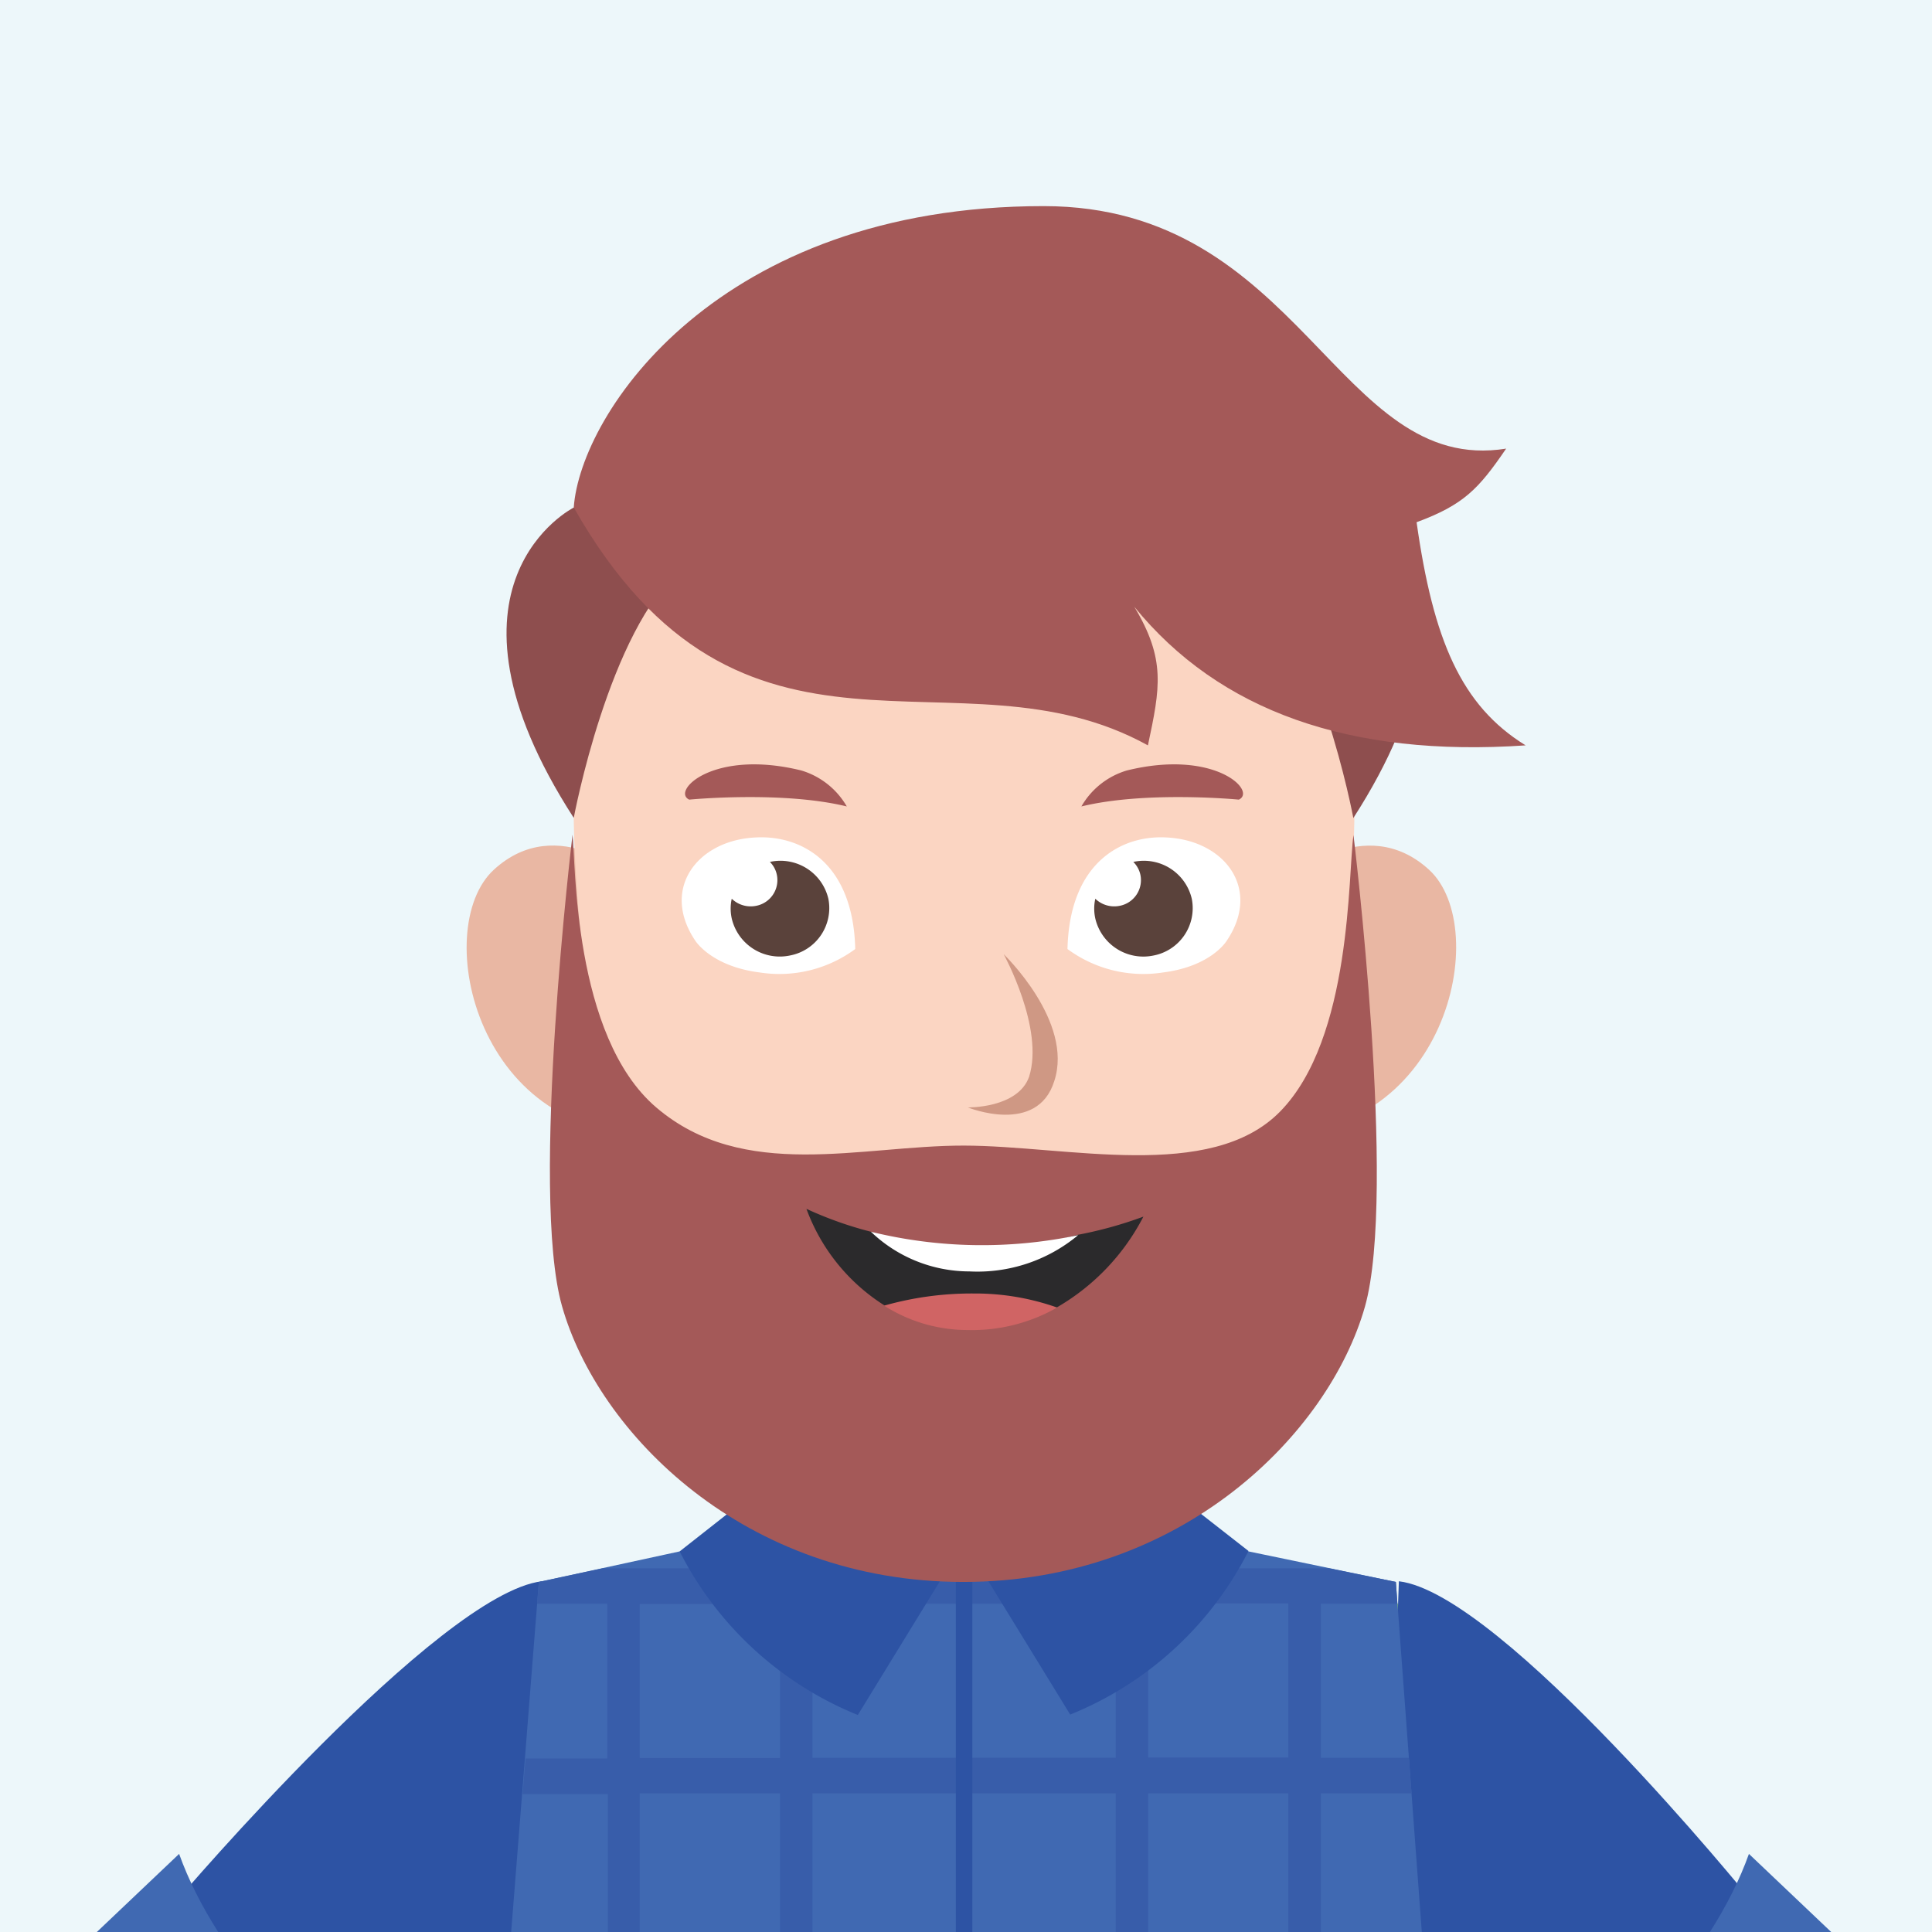 <?xml version="1.0" encoding="UTF-8"?> <svg xmlns="http://www.w3.org/2000/svg" data-name="Layer 1" viewBox="0 0 141.73 141.73"> <defs> <clipPath id="a"> <path fill="none" d="M0 0h141.73v141.73H0z"></path> </clipPath> </defs> <path fill="#edf7fa" d="M0 0h141.73v141.73H0z"></path> <g clip-path="url(#a)"> <path fill="#fbd5c2" d="M58.65 91.86H82.4v23.75H58.65z"></path> <path d="M58.65 103.55a23.08 23.08 0 0 0 23.75 0V89.16H58.65z" fill="#e9b7a3"></path> <path fill="#fbd5c2" d="M70.53 107.66l-32.04 9.99 1.42 87.58H101.14l1.42-87.58-32.03-9.99z"></path> <path d="M89.25 113.43a24.27 24.27 0 0 1-37.45 0l-13.31 4.22 1.42 87.58h61.23l1.42-87.58z" fill="#89c76e"></path> <path d="M94.61 64.44s5.48-4.95 10.21-.65 1.25 20.15-12.28 19.38zM46.44 64.46s-5.48-5-10.21-.66S35 84 48.51 83.18z" fill="#e9b7a3"></path> <path d="M70.72 25.69c-34.38 0-29.49 35.8-26.61 54.32 3.17 20.5 17.7 22.34 17.7 22.34 0 3.38 17.83 3.38 17.83 0 0 0 14.52-1.84 17.7-22.34 2.87-18.52 7.77-54.32-26.62-54.32z" fill="#fbd5c2"></path> <path d="M62.74 69.62a9.37 9.37 0 0 1-7 1.72C52.16 70.89 51 69 51 69c-2.54-3.78.13-7.32 4.35-7.56 3.36-.22 7.24 1.78 7.39 8.18z" fill="#fff"></path> <path d="M73.93 93.29a8.62 8.62 0 0 1-6.76-.29 3.37 3.37 0 0 0 3.33 2.09c2.85.11 3.43-1.8 3.43-1.8z" fill="#e9b7a3"></path> <path d="M81.12 87.11s-8.88 4.83-20.28-.76c0 0 9.29 8.65 20.28.76z" fill="#cf9884"></path> <path d="M78.31 69.62a9.37 9.37 0 0 0 7 1.72C88.89 70.89 90 69 90 69c2.54-3.78-.13-7.32-4.35-7.56-3.31-.22-7.19 1.78-7.34 8.18z" fill="#fff"></path> <path d="M60.77 65.94a3.61 3.61 0 0 0-4.29-2.71 1.87 1.87 0 0 1 .51.95 1.92 1.92 0 0 1-1.52 2.27 2 2 0 0 1-1.79-.52 3.37 3.37 0 0 0 0 1.45 3.62 3.62 0 0 0 4.29 2.71 3.54 3.54 0 0 0 2.8-4.15zM87.43 65.94a3.61 3.61 0 0 0-4.29-2.71 1.89 1.89 0 0 1 .52.95 1.92 1.92 0 0 1-1.52 2.27 2 2 0 0 1-1.79-.52 3.37 3.37 0 0 0 0 1.45 3.62 3.62 0 0 0 4.25 2.72 3.54 3.54 0 0 0 2.83-4.16z" fill="#5a423b"></path> <path d="M50.56 58.66c-1.33-.62 1.75-3.73 8.22-2.14a5.76 5.76 0 0 1 3.34 2.64c-4.76-1.16-11.56-.5-11.56-.5zM90.88 58.66c1.34-.62-1.75-3.73-8.21-2.14a5.72 5.72 0 0 0-3.34 2.64c4.76-1.16 11.55-.5 11.55-.5z" fill="#a45958"></path> <path d="M42.08 37.24S31 42.82 42.09 60c0 0 2.57-13.82 7.95-18.32s-7.96-4.44-7.96-4.44zM99.28 37.24s11.07 5.58 0 22.77c0 0-2.57-13.82-8-18.32s8-4.45 8-4.45z" fill="#8e4e4e"></path> <path d="M42.09 37.23c12.4 21.82 28.14 9.71 42.12 17.45.9-4.23 1.32-6.31-1-10.17Q92.57 56 111.92 54.68c-4.74-2.92-6.78-7.75-8-16.37 3.46-1.28 4.55-2.44 6.57-5.4-12.4 2-15-17.79-33.93-17.79-23.89 0-33.98 15.19-34.47 22.11z" fill="#a45958"></path> <path d="M128.39 139.32l-10.48 23.28-16.39-15.6 1.1-31c7.59.91 25.77 23.32 25.77 23.32zM13.06 139.32l10.48 23.28L39.93 147l-.18-31c-7.6.91-26.69 23.32-26.69 23.32z" fill="#2d53a4"></path> <path d="M13.14 136c2.7 7.56 10.2 15.72 18.88 21.29l-8.32 7.91c-8.7-5.59-16.18-13.77-18.85-21.33zM128.3 136c-2.69 7.56-10.19 15.72-18.87 21.29l8.32 7.91c8.68-5.58 16.18-13.76 18.85-21.32zM102.4 116.05l-10.81-2.24-20.27.25h-1.2l-20.26-.25-10.33 2.24-7.59 96c4.88 7.15 22.39 17.24 38.18 16.63h1.2c15.8.61 33.31-9.48 38.19-16.63z" fill="#4069b2"></path> <path d="M107.49 184.74H96.9v-11.29h9.75l-.19-2.62H96.9v-11.31h8.72l-.19-2.62H96.9v-11.33h7.69l-.2-2.62H96.9v-11.39h6.65l-.2-2.61H96.9v-11.3h5.61l-.11-1.6-4.91-1H44.22l-4.69 1-.13 1.6h5.15V129h-6l-.21 2.61h6.25V143H37.4l-.21 2.62h7.36v11.28H36.3l-.21 2.62h8.46v11.31h-9.36l-.2 2.62h9.56v11.29H34.09L31.94 212a20.77 20.77 0 0 0 2.94 3.31h9.67V222c.78.42 1.57.82 2.38 1.21v-7.91h10.29v11.31h-1.45a45 45 0 0 0 14.35 2h1.2a45.13 45.13 0 0 0 14.38-2h-1.47v-11.3h10.28v7.91l.29-.14c.71-.35 1.41-.7 2.1-1.07v-6.7h9.66a20.39 20.39 0 0 0 3-3.31zm-62.94 28H34.28v-11.45h10.27zm0-14H34.28v-11.38h10.27zm12.67 14H46.93v-11.45h10.29zm0-14H46.93v-11.38h10.29zm0-13.93H46.93v-11.36h10.29zm0-13.91H46.93v-11.38h10.29zm0-13.93H46.93v-11.4h10.29zm0-14H46.93v-11.41h10.29zm0-14H46.93v-11.3h10.29zm24.63 97.67H59.6v-11.33h22.25zm0-13.92H59.6v-11.43h22.25zm0-14H59.6v-11.36h22.25zm0-13.93H59.6v-11.34h22.25zm0-13.91H59.6v-11.36h22.25zm0-13.93H59.6v-11.38h22.25zm0-14H59.6v-11.39h22.25zm0-14H59.6v-11.3h22.25zm12.66 83.75H84.23v-11.41h10.28zm0-14H84.23v-11.34h10.28zm0-13.93H84.23v-11.32h10.28zm0-13.91H84.23v-11.34h10.28zm0-13.93H84.23v-11.36h10.28zm0-14H84.23v-11.37h10.28zm0-14H84.23v-11.3h10.28zm12.66 83.75H96.9v-11.39h10.27zm0-14H96.9v-11.32h10.27z" fill="#385daa"></path> <path d="M83.76 107.66s-3.73 5.45-12.44 6.4h-1.2v114.57h1.21V114.08l7.18 11.7a25.29 25.29 0 0 0 13.08-12zM57.68 107.66l-7.82 6.15a25.3 25.3 0 0 0 13.07 12l7.19-11.72c-8.7-.98-12.44-6.43-12.44-6.43z" fill="#2d53a4"></path> <path d="M93.9 81.55c-5.1 5.19-15.63 2.5-23.19 2.49s-16.15 2.68-22.57-2.8C42 76 42.23 63.08 42 61.23c0 0-3.15 26.22-.77 34.59 2.63 9.28 13.35 20.23 29.43 20.23s26.83-10.91 29.47-20.19c2.37-8.37-.84-34.6-.84-34.6-.41 2.81-.09 14.9-5.39 20.29z" fill="#a45958"></path> <path d="M59.16 88.68a27.35 27.35 0 0 0 4.73 1.68l7.46 2.22 7.74-2a29.73 29.73 0 0 0 4.79-1.33 16.35 16.35 0 0 1-6.3 6.63c-1.78 1-6.37-.4-6.37-.4s-4.73 1.25-6.35.27a14.11 14.11 0 0 1-5.7-7.07z" fill="#2b2a2c"></path> <path d="M71.43 94.89a23.54 23.54 0 0 0-6.57.89A11.37 11.37 0 0 0 71 97.57a12.58 12.58 0 0 0 6.55-1.65 18 18 0 0 0-6.12-1.03z" fill="#d06464"></path> <path d="M79.09 90.61a34.21 34.21 0 0 1-15.2-.25 10.46 10.46 0 0 0 7.23 2.91 11.53 11.53 0 0 0 7.97-2.66z" fill="#fff"></path> <path d="M71 81.24s5.09 2.07 6.34-1.93c1.44-4.37-3.71-9.31-3.71-9.31s3 5.45 1.86 9c-.83 2.31-4.49 2.24-4.49 2.24z" fill="#cf9884"></path> </g> </svg> 